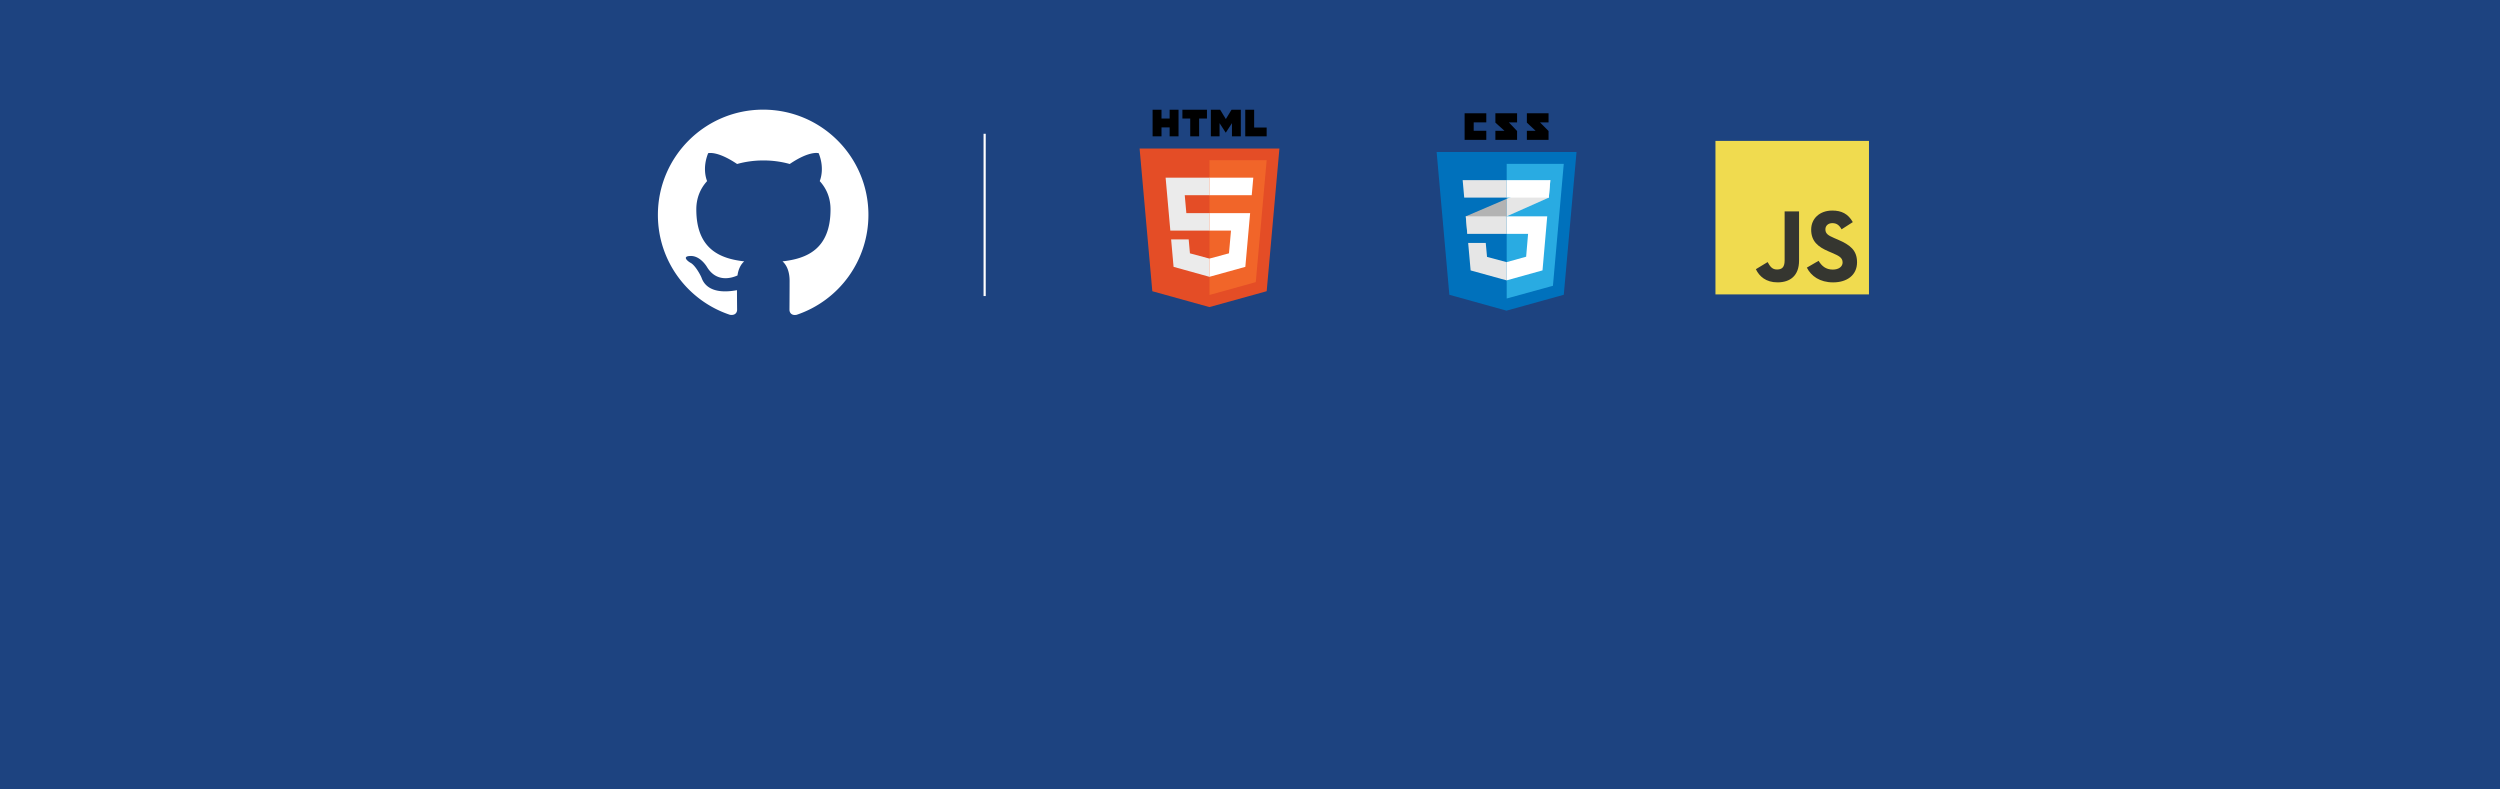 <svg xmlns="http://www.w3.org/2000/svg" xmlns:xlink="http://www.w3.org/1999/xlink" viewBox="0 0 1140 360" enable-background="new 0 0 1140 360">
  <defs>
    <g id="elements">
      <polygon fill="#E44D26"
             points="625.457,132.801 619.654,67.717 683.416,67.717 677.607,132.791 651.496,140.03"/>
      <polygon fill="#F16529"
               points="651.535,134.497 672.634,128.648 677.598,73.039 651.535,73.039"/>
      <polygon fill="#EBEBEB"
               points="651.535,97.178 640.973,97.178 640.243,89.004 651.535,89.004 651.535,81.021 651.508,81.021 631.519,81.021 631.71,83.163 633.672,105.16 651.535,105.16"/>
      <polygon fill="#EBEBEB"
               points="651.535,117.909 651.5,117.918 642.61,115.517 642.042,109.151 637.722,109.151 634.029,109.151 635.147,121.685 651.499,126.224 651.535,126.214"/>
      <path d="M625.587 50.03h4.057v4.008h3.711v-4.008h4.057v12.137h-4.057v-4.064h-3.711v4.064h-4.057v-12.137zm17.158 4.025h-3.571v-4.025h11.201v4.025h-3.573v8.112h-4.057v-8.112zm9.407-4.025h4.23l2.602 4.264 2.599-4.264h4.231v12.137h-4.04v-6.016l-2.791 4.315h-.07l-2.793-4.315v6.016h-3.969v-12.137zm15.682 0h4.058v8.125h5.705v4.012h-9.762v-12.137z"/>
      <polygon fill="#fff"
               points="651.508,97.178 651.508,105.16 661.337,105.16 660.41,115.512 651.508,117.915 651.508,126.22 667.872,121.685 667.992,120.336 669.868,99.321 670.062,97.178 667.911,97.178"/>
      <polygon fill="#fff"
               points="651.508,81.021 651.508,85.979 651.508,88.984 651.508,89.004 670.763,89.004 670.763,89.004 670.789,89.004 670.949,87.209 671.313,83.163 671.503,81.021"/>
      <polygon points="777.75,55.803 777.75,51.656 767.862,51.656 767.862,63.777 777.75,63.777 777.75,59.631 772.008,59.631 772.008,55.803"/>
      <polygon points="791.785,51.656 781.896,51.656 781.896,55.913 786.023,59.631 781.896,59.631 781.896,63.777 791.785,63.777 791.785,59.74 788.034,55.803 791.785,55.803"/>
      <polygon points="806.138,51.656 796.25,51.656 796.25,55.913 800.217,59.631 796.25,59.631 796.25,63.777 806.138,63.777 806.138,59.74 802.228,55.803 806.138,55.803"/>
      <polygon fill="#0071BC"
               points="760.908,134.424 755.103,69.309 818.897,69.309 813.085,134.413 786.961,141.656"/>
      <polygon fill="#29ABE2"
               points="787.054,136.117 808.137,130.316 813.077,74.732 787.054,74.732"/>
      <polygon fill="#B3B3B3"
               points="768.392,98.655 769.091,106.629 787.054,98.655 787.054,90.668"/>
      <polygon fill="#E6E6E6"
               points="806.948,82.142 787.054,90.668 787.054,98.655 806.262,90.116"/>
      <polygon fill="#E6E6E6"
               points="787.054,119.519 786.992,119.529 778.084,117.136 777.502,110.776 769.485,110.776 770.603,123.307 786.99,127.844 787.054,127.829"/>
      <polygon fill="#fff"
               points="787.054,98.655 787.054,106.629 796.807,106.629 795.92,117.055 787.054,119.526 787.054,127.835 803.386,123.298 805.536,98.655"/>
      <polygon fill="#E6E6E6"
               points="787.054,98.655 768.392,98.655 769.091,106.629 787.054,106.629"/>
      <polygon fill="#E6E6E6"
               points="787.054,90.116 787.054,82.142 786.973,82.142 766.974,82.142 767.682,90.116"/>
      <polygon fill="#fff"
               points="787.054,82.142 787.054,90.016 787.054,90.116 806.262,90.116 806.948,82.142"/>
      <!--JS-->
      <rect x="882.25" y="64.25"
            fill="#F0DB4F"
            width="70" height="70"/>
      <path fill="#353630"
            d="M929.272 118.938c1.41 2.302 3.244 3.994 6.489 3.994 2.726 0 4.467-1.362 4.467-3.244 0-2.256-1.789-3.054-4.789-4.367l-1.644-.706c-4.747-2.022-7.9-4.556-7.9-9.911 0-4.933 3.759-8.689 9.633-8.689 4.182 0 7.189 1.456 9.356 5.267l-5.122 3.289c-1.128-2.022-2.344-2.819-4.233-2.819-1.927 0-3.148 1.222-3.148 2.819 0 1.973 1.222 2.772 4.044 3.994l1.644.704c5.589 2.397 8.744 4.84 8.744 10.333 0 5.922-4.652 9.167-10.9 9.167-6.109 0-10.056-2.911-11.987-6.727l5.346-3.104zm-23.236.57c1.033 1.833 1.973 3.383 4.233 3.383 2.161 0 3.524-.846 3.524-4.133v-22.367h6.578v22.456c0 6.811-3.993 9.911-9.822 9.911-5.267 0-8.317-2.726-9.868-6.008l5.355-3.242z"/>
      <!--github icon-->
      <path fill="#fff"
        transform="translate(400 50) scale(6)"
        d="M8 0C3.58 0 0 3.58 0 8c0 3.54 2.29 6.53 5.47 7.59.4.07.55-.17.55-.38 0-.19-.01-.82-.01-1.49-2.01.37-2.53-.49-2.69-.94-.09-.23-.48-.94-.82-1.13-.28-.15-.68-.52-.01-.53.63-.01 1.08.58 1.23.82.72 1.21 1.87.87 2.33.66.07-.52.28-.87.51-1.07-1.78-.2-3.64-.89-3.64-3.95 0-.87.31-1.59.82-2.15-.08-.2-.36-1.02.08-2.12 0 0 .67-.21 2.2.82.64-.18 1.32-.27 2-.27.68 0 1.36.09 2 .27 1.53-1.04 2.2-.82 2.2-.82.44 1.1.16 1.92.08 2.12.51.56.82 1.27.82 2.15 0 3.07-1.87 3.75-3.65 3.95.29.25.54.73.54 1.48 0 1.07-.01 1.93-.01 2.2 0 .21.15.46.55.38A8.012 8.012 0 0 0 16 8c0-4.42-3.58-8-8-8z"
		/>
      <!--vert line-->
      <rect x="548.5" y="61"
            width="1" height="74"
            fill="#fff" />
    </g>
  </defs>

  <path fill="#1D4380" d="M0 0h1140v360h-1140v-360z"/>
  
  <use xlink:href="#elements"
			 transform="translate(-100 0)" />

</svg>
